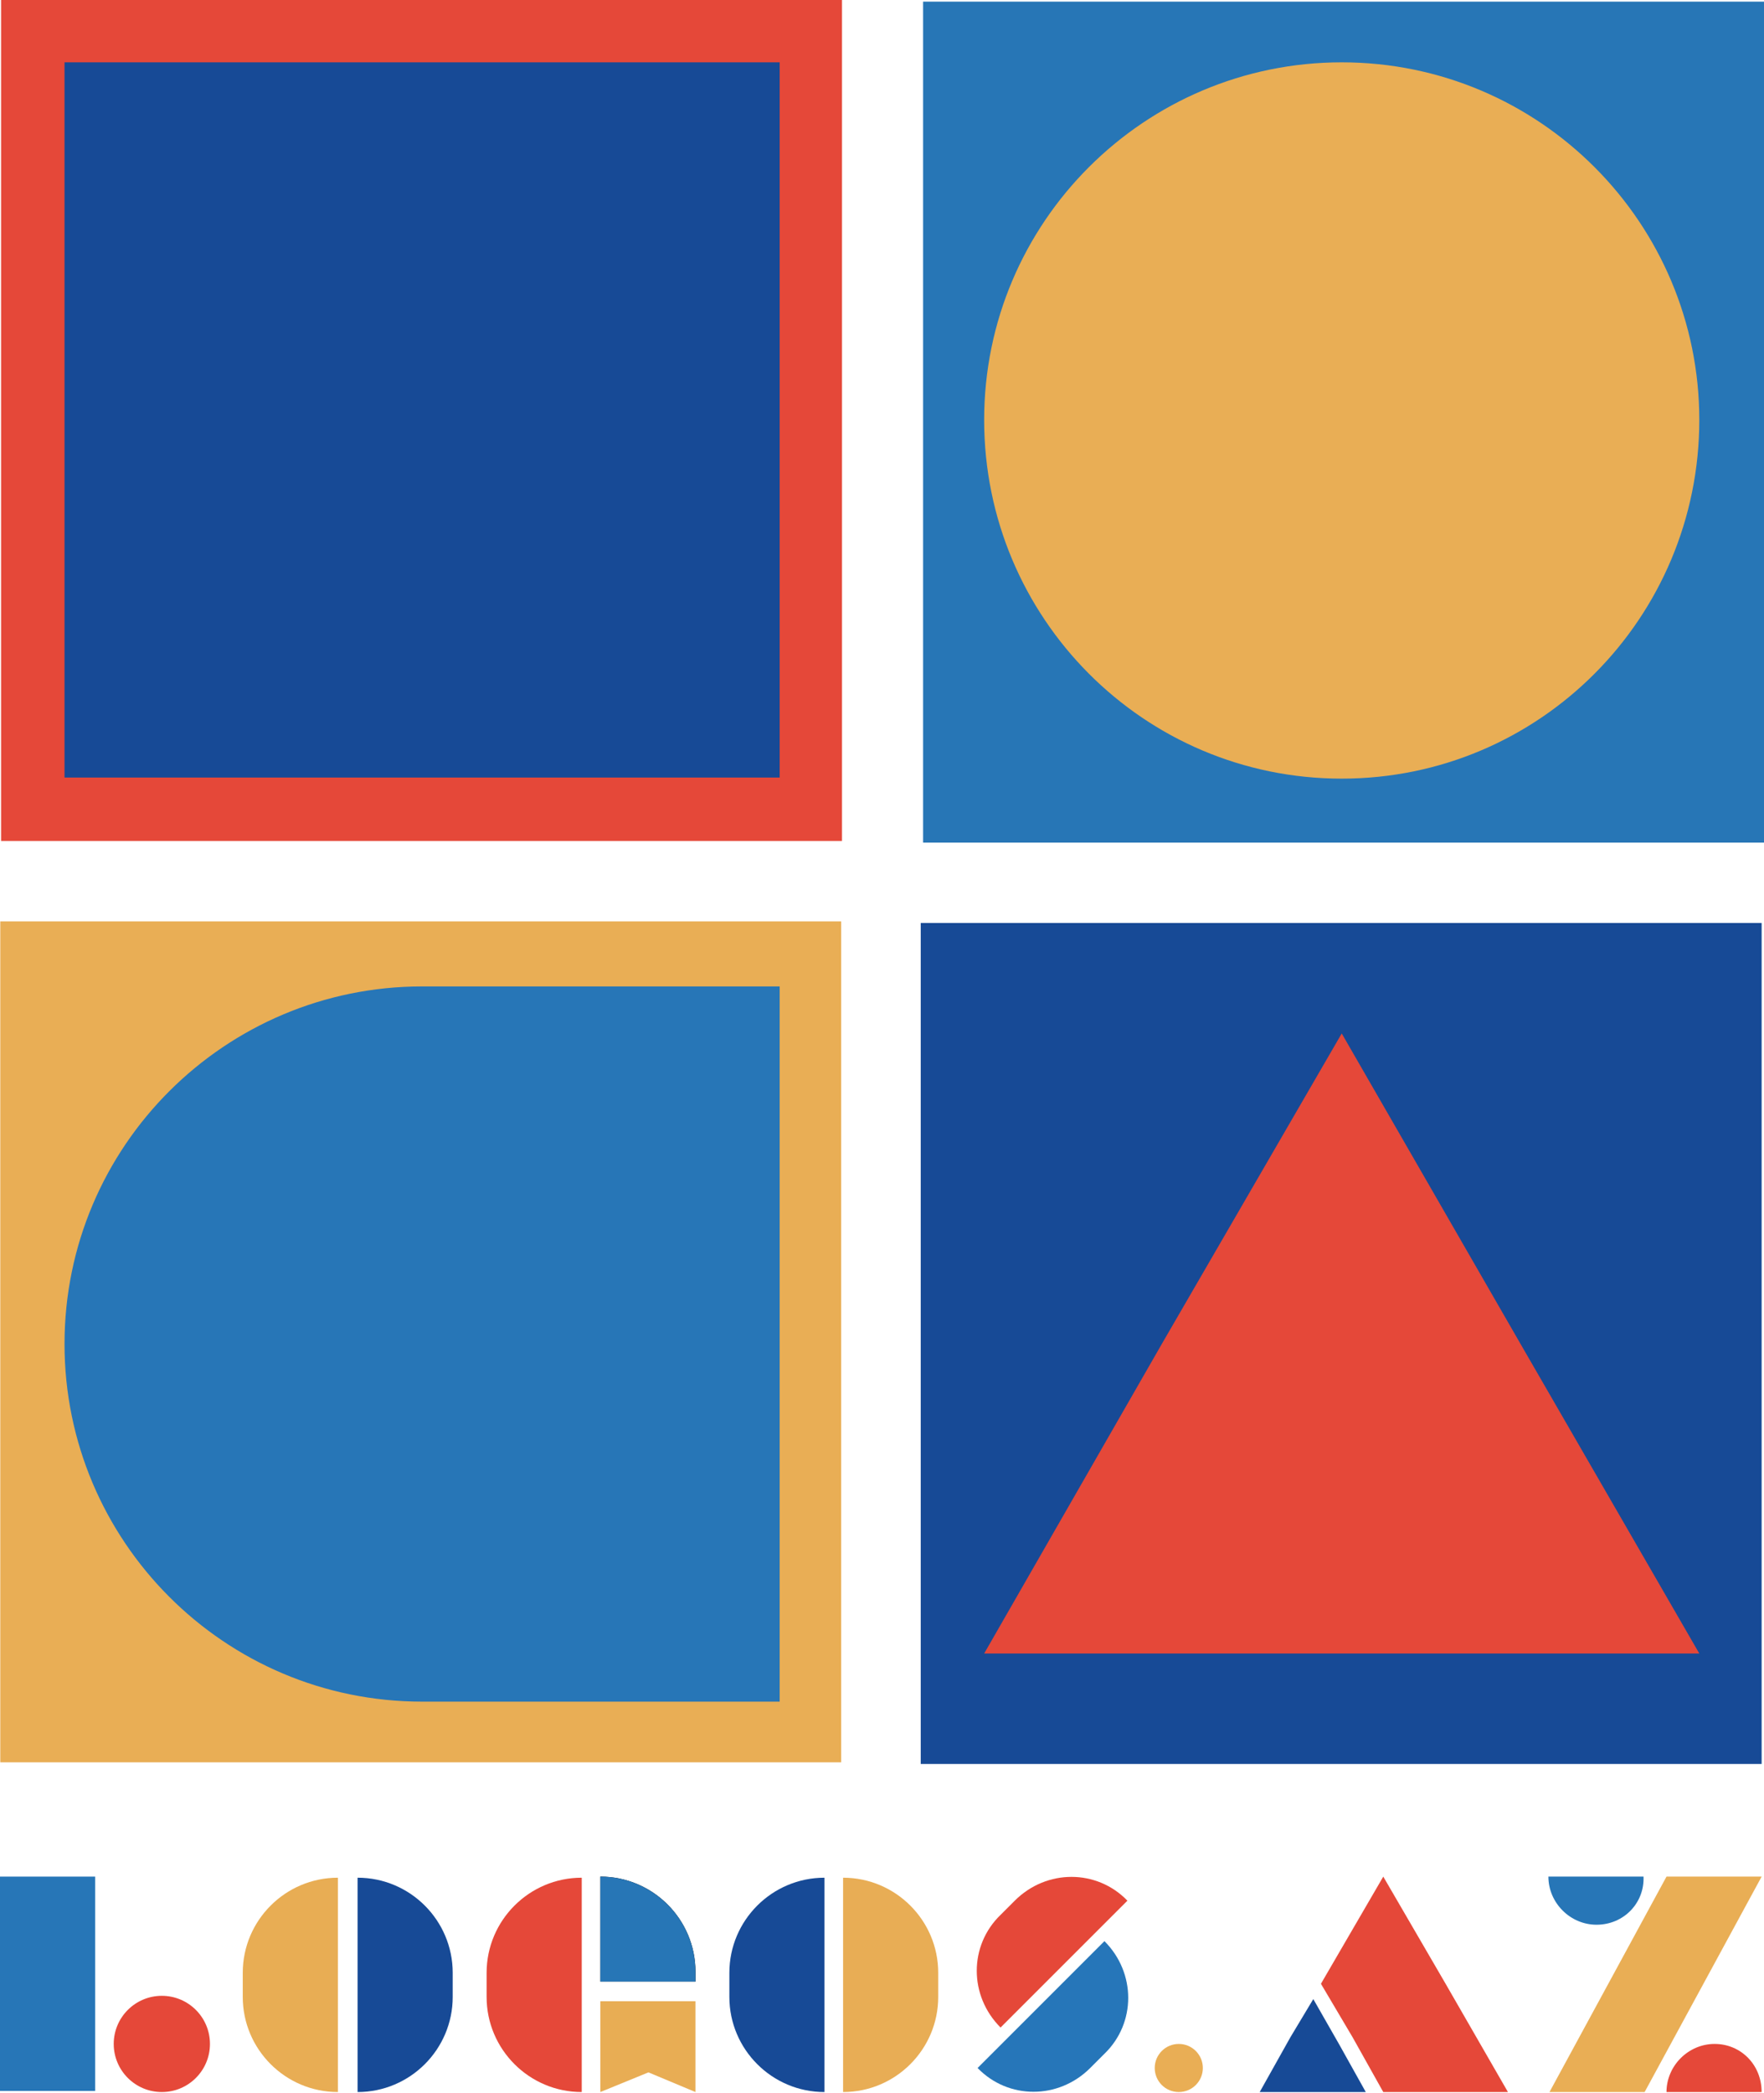 <svg width="102" height="121" viewBox="0 0 102 121" fill="none" xmlns="http://www.w3.org/2000/svg">
<path d="M48.687 0H0.063V48.623H48.687V0Z" fill="#E54839"/>
<path d="M101.863 53.366H53.239V101.989H101.863V53.366Z" fill="#174A96"/>
<path d="M102 48.718L102 0.095L53.377 0.095L53.377 48.718L102 48.718Z" fill="#2776B6"/>
<path d="M48.64 101.894L48.64 53.271L0.016 53.271L0.016 101.894H48.64Z" fill="#E9AE55"/>
<path d="M19.538 120.958C16.503 120.958 14.037 118.492 14.037 115.457V114.066C14.037 111.031 16.503 108.565 19.538 108.565V120.958Z" fill="#E8AD54"/>
<path d="M20.676 120.958C23.711 120.958 26.177 118.492 26.177 115.457V114.066C26.177 111.031 23.711 108.565 20.676 108.565V120.958Z" fill="#174A96"/>
<path d="M47.675 120.958C44.64 120.958 42.174 118.492 42.174 115.457V114.066C42.174 111.031 44.64 108.565 47.675 108.565V120.958Z" fill="#174A96"/>
<path d="M48.75 120.958C51.785 120.958 54.251 118.492 54.251 115.457V114.066C54.251 111.031 51.785 108.565 48.75 108.565V120.958Z" fill="#E8AD55"/>
<path d="M57.855 117.227C56.021 115.394 56.021 112.485 57.855 110.715L58.677 109.893C60.511 108.059 63.419 108.059 65.19 109.893L57.855 117.227Z" fill="#E54839"/>
<path d="M63.862 112.232C65.695 114.066 65.695 116.974 63.862 118.745L63.04 119.567C61.206 121.401 58.298 121.401 56.527 119.567L63.862 112.232Z" fill="#2676B9"/>
<path d="M5.501 108.502H0V120.895H5.501V108.502Z" fill="#2776B7"/>
<path d="M9.358 120.958C10.895 120.958 12.14 119.712 12.14 118.176C12.14 116.639 10.895 115.394 9.358 115.394C7.822 115.394 6.576 116.639 6.576 118.176C6.576 119.712 7.822 120.958 9.358 120.958Z" fill="#E54839"/>
<path d="M68.161 120.958C68.93 120.958 69.552 120.335 69.552 119.567C69.552 118.799 68.93 118.176 68.161 118.176C67.393 118.176 66.77 118.799 66.77 119.567C66.77 120.335 67.393 120.958 68.161 120.958Z" fill="#E9AE55"/>
<path d="M33.638 120.958C30.603 120.958 28.137 118.492 28.137 115.457V114.066C28.137 111.031 30.603 108.565 33.638 108.565V120.958Z" fill="#E54839"/>
<path d="M40.214 114.003V114.572H34.713V108.502C37.748 108.502 40.214 110.968 40.214 114.003Z" fill="black"/>
<path d="M40.214 114.003V114.572H34.713V108.502C37.748 108.502 40.214 110.968 40.214 114.003Z" fill="#2776B6"/>
<path d="M40.214 115.71H34.713V120.958L37.495 119.82L40.214 120.958V115.71Z" fill="#E8AD54"/>
<path d="M87.194 120.958H79.985L78.215 117.797L76.381 114.698L79.985 108.502L83.589 114.698L87.194 120.958Z" fill="#E54839"/>
<path d="M78.974 120.958H72.84L74.611 117.796L75.939 115.583L77.456 118.239L78.974 120.958Z" fill="#174A96"/>
<path d="M95.097 120.958H89.596L96.362 108.502H101.863L95.097 120.958Z" fill="#E9AE55"/>
<path d="M99.144 118.176C97.626 118.176 96.362 119.44 96.362 120.958H101.863C101.863 119.377 100.661 118.176 99.144 118.176Z" fill="#E54839"/>
<path d="M92.315 111.284C90.797 111.284 89.533 110.019 89.533 108.502H95.034C95.097 110.019 93.896 111.284 92.315 111.284Z" fill="#2776B7"/>
<path d="M45.083 98.385H24.407C12.962 98.385 3.731 89.09 3.731 77.709C3.731 66.264 13.025 57.033 24.407 57.033H45.083V98.385Z" fill="#2776B7"/>
<path d="M77.583 45.019C66.138 45.019 56.907 35.725 56.907 24.28C56.907 12.836 66.201 3.604 77.583 3.604C89.027 3.604 98.259 12.899 98.259 24.28C98.259 35.725 89.027 45.019 77.583 45.019Z" fill="#E9AE55"/>
<path d="M77.583 59.752L87.889 77.646L98.259 95.603H77.583H56.907L67.213 77.646L77.583 59.752Z" fill="#E54839"/>
<path d="M45.083 3.604H3.731V44.956H45.083V3.604Z" fill="#174A96"/>
</svg>

